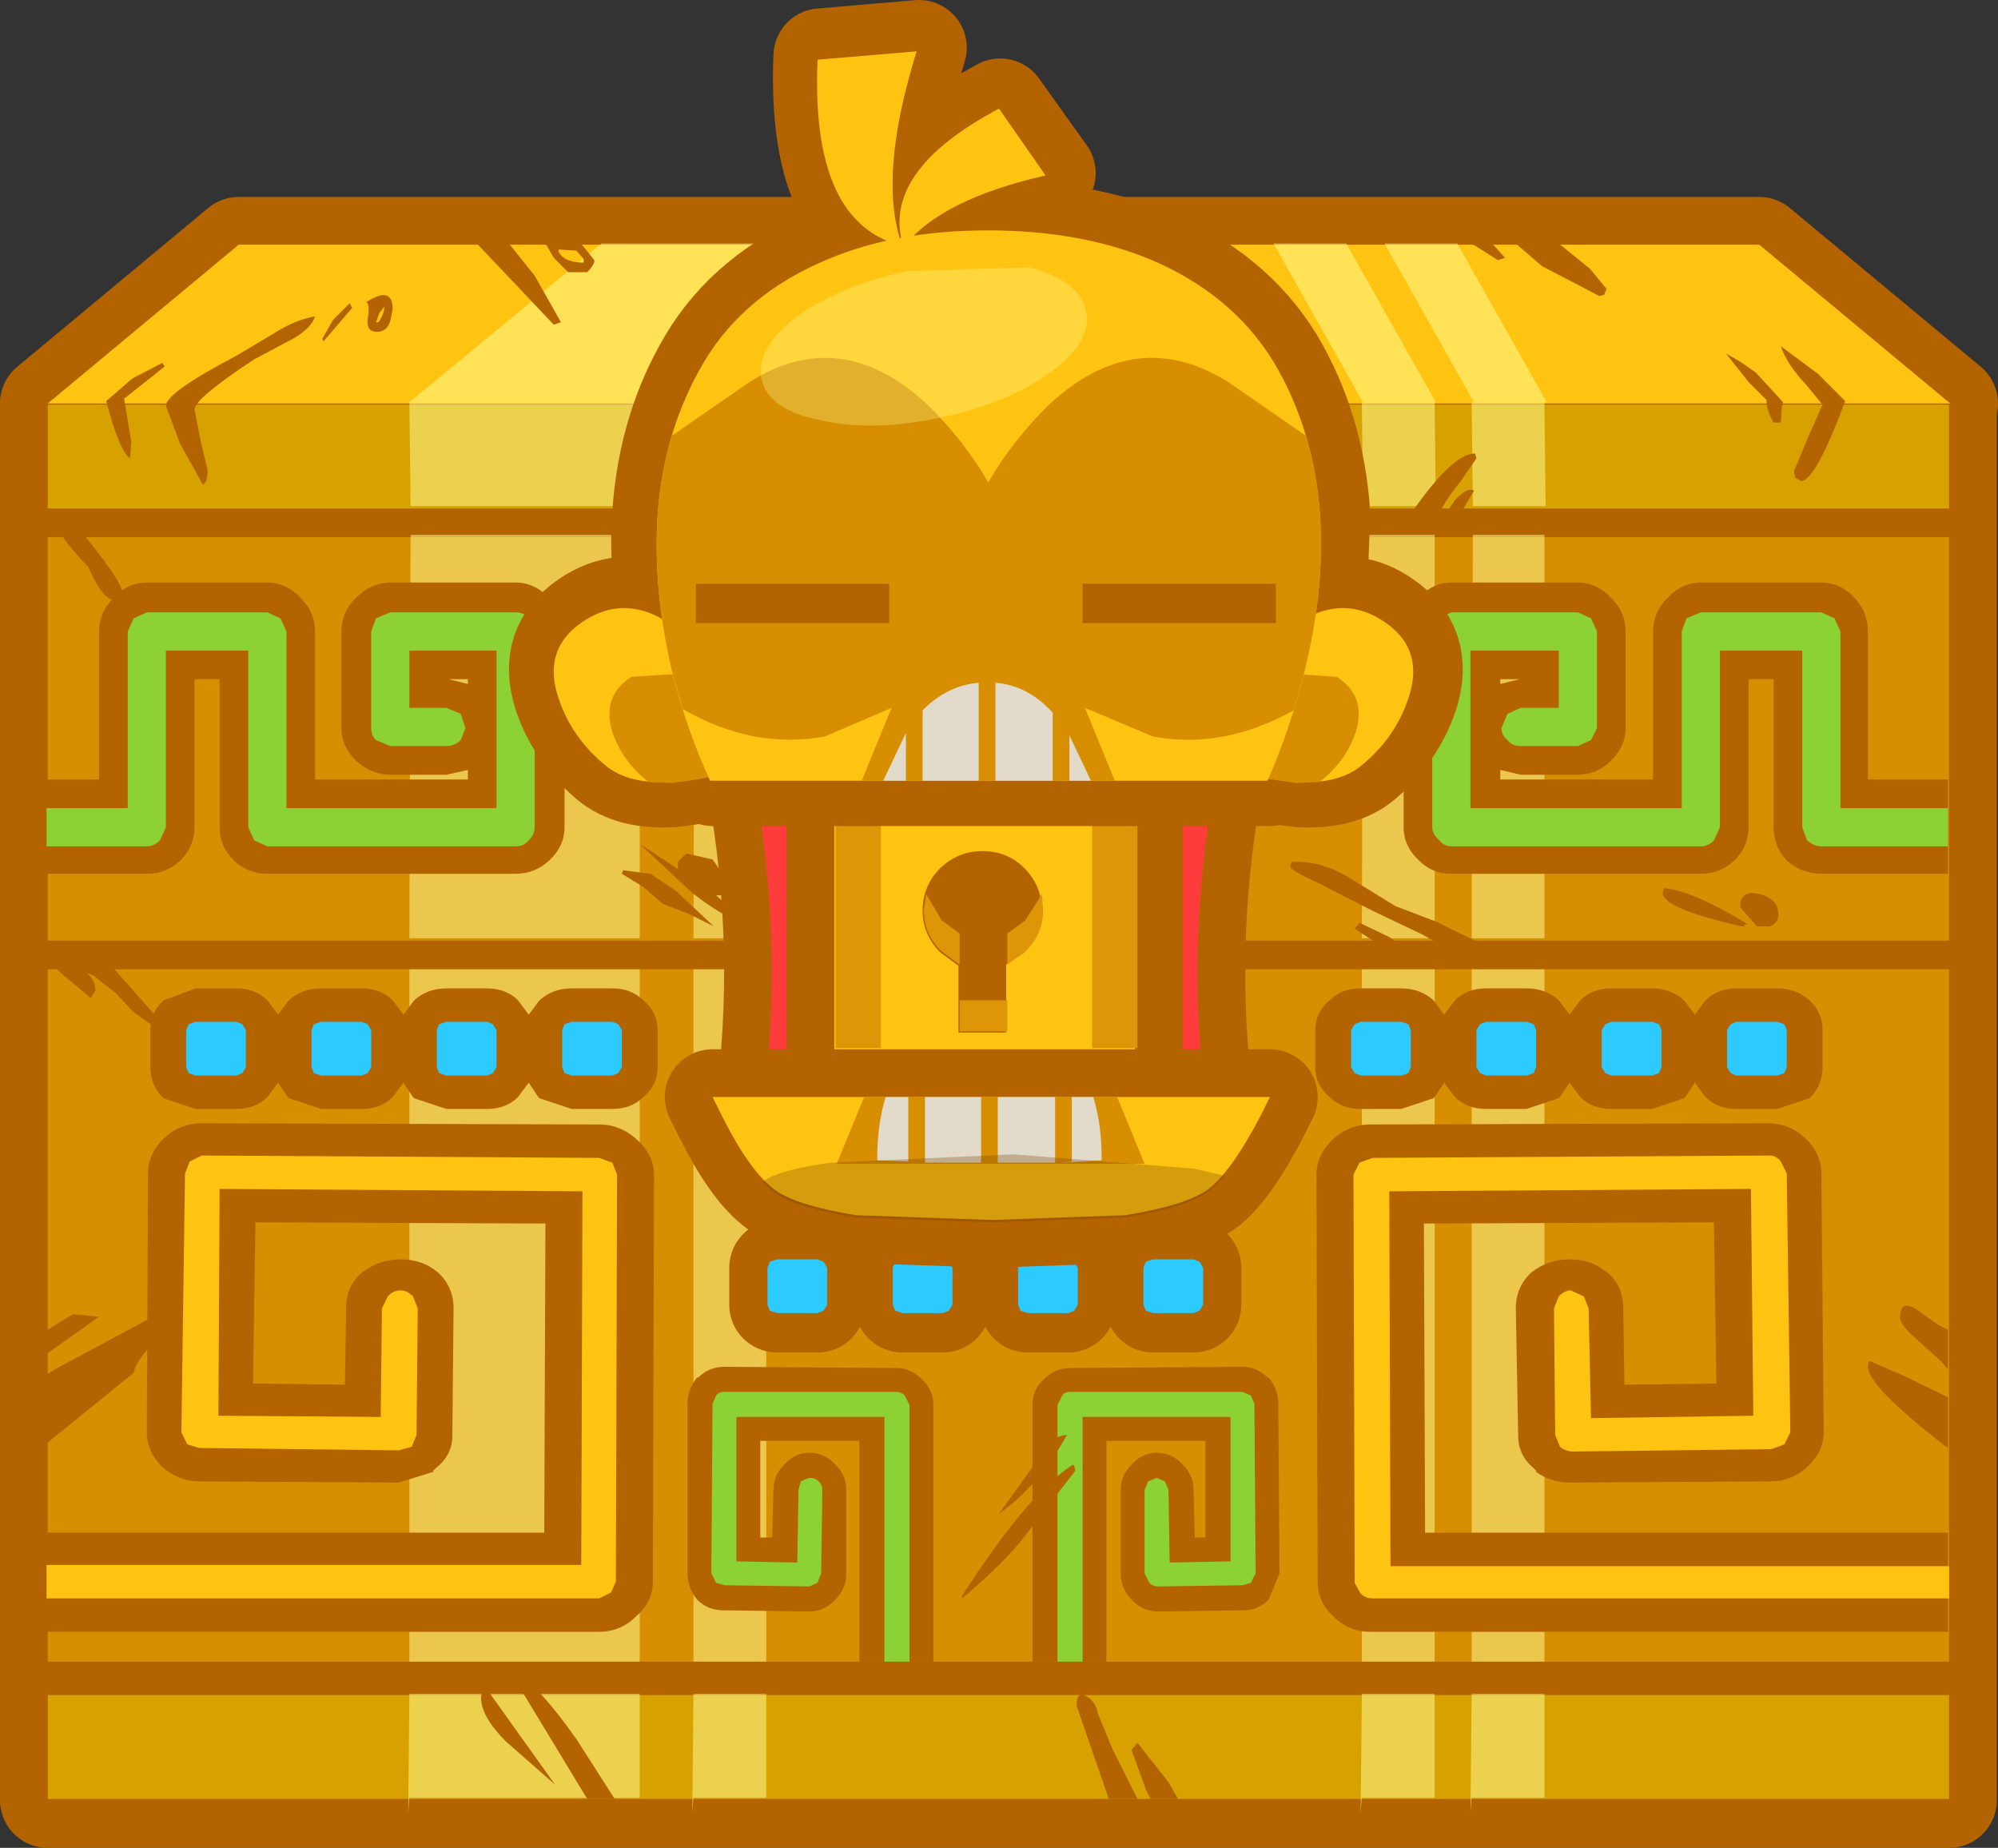 <?xml version="1.0" encoding="UTF-8" standalone="no"?>
<svg xmlns:xlink="http://www.w3.org/1999/xlink" height="77.4px" width="83.7px" xmlns="http://www.w3.org/2000/svg">
  <rect width="100%" height="100%" fill="#333333" stroke="none"/>
  <g transform="matrix(1.0, 0.0, 0.0, 1.0, 41.9, 42.2)">
    <path d="M-31.9 -31.95 L31.8 -31.95 39.8 -25.3 -39.9 -25.3 -31.9 -31.95" fill="#5e7e34" fill-rule="evenodd" stroke="none"/>
    <path d="M-31.9 -31.95 L31.8 -31.95 39.8 -25.3 -39.9 -25.3 -31.9 -31.95 Z" fill="none" stroke="#b46301" stroke-linecap="round" stroke-linejoin="round" stroke-width="4.0"/>
    <path d="M-39.9 33.2 L-39.9 -25.25 39.75 -25.25 39.75 33.2 -39.9 33.2" fill="#b46301" fill-rule="evenodd" stroke="none"/>
    <path d="M-39.9 33.2 L-39.9 -25.25 39.75 -25.25 39.75 33.2 -39.9 33.2 Z" fill="none" stroke="#b46301" stroke-linecap="round" stroke-linejoin="round" stroke-width="4.0"/>
    <path d="M-31.9 -31.95 L31.8 -31.95 39.8 -25.3 -39.9 -25.3 -31.9 -31.95" fill="#ffc412" fill-rule="evenodd" stroke="none"/>
    <path d="M39.75 27.4 L-39.9 27.4 -39.9 -1.6 39.75 -1.6 39.75 27.4" fill="#d78e00" fill-rule="evenodd" stroke="none"/>
    <path d="M-39.9 28.8 L39.75 28.8 39.75 33.15 -39.9 33.15 -39.9 28.8" fill="#d7a200" fill-rule="evenodd" stroke="none"/>
    <path d="M-39.9 -19.7 L39.75 -19.7 39.75 -2.8 -39.9 -2.8 -39.9 -19.7" fill="#d78e00" fill-rule="evenodd" stroke="none"/>
    <path d="M-39.9 -25.25 L39.75 -25.25 39.75 -20.9 -39.9 -20.9 -39.9 -25.25" fill="#d7a200" fill-rule="evenodd" stroke="none"/>
    <path d="M18.2 -19.8 L18.2 -2.9 15.15 -2.9 15.2 -19.8 18.2 -19.8 M18.2 -25.35 L18.25 -21.0 15.2 -21.0 15.15 -25.35 18.2 -25.35 M15.15 -1.6 L18.2 -1.6 18.2 27.4 15.15 27.4 15.15 -1.6 M15.15 33.1 L15.1 33.75 15.15 28.75 18.2 28.75 18.2 33.1 15.15 33.1" fill="#ffff99" fill-opacity="0.502" fill-rule="evenodd" stroke="none"/>
    <path d="M1.35 16.65 Q1.35 16.0 1.85 15.55 2.3 15.1 2.95 15.1 L10.15 15.05 Q10.75 15.05 11.2 15.5 L11.25 15.5 Q11.65 16.0 11.65 16.6 L11.7 23.7 11.25 24.8 Q10.8 25.25 10.2 25.25 L6.6 25.3 Q6.0 25.3 5.55 24.85 5.05 24.35 5.05 23.75 L5.05 20.2 Q5.05 19.6 5.5 19.15 5.95 18.65 6.55 18.65 7.2 18.65 7.65 19.15 8.1 19.6 8.1 20.2 L8.15 22.2 8.6 22.2 8.6 18.15 4.45 18.15 4.45 27.4 1.35 27.4 1.35 16.65" fill="#b46301" fill-rule="evenodd" stroke="none"/>
    <path d="M-15.1 -25.35 L-15.1 -2.9 -24.75 -2.9 -24.7 -19.8 -15.1 -19.8 -15.1 -21.0 -24.7 -21.0 -24.75 -25.35 -15.1 -25.35 M-9.8 -25.35 L-9.8 -2.9 -12.85 -2.9 -12.8 -19.8 -9.8 -19.8 -9.8 -21.0 -12.8 -21.0 -12.85 -25.35 -9.8 -25.35 M-12.85 -1.6 L-9.8 -1.6 -9.8 27.4 -12.85 27.4 -12.85 -1.6 M-24.75 -1.6 L-15.1 -1.6 -15.1 27.4 -24.75 27.4 -24.75 -1.6 M-24.75 33.1 L-24.8 33.75 -24.75 28.75 -15.1 28.75 -15.1 33.1 -24.75 33.1 M-12.85 33.1 L-12.9 33.75 -12.85 28.75 -9.8 28.75 -9.8 33.1 -12.85 33.1" fill="#ffff99" fill-opacity="0.502" fill-rule="evenodd" stroke="none"/>
    <path d="M-2.8 16.65 L-2.8 27.4 -5.9 27.4 -5.9 18.15 -10.05 18.15 -10.05 22.2 -9.55 22.2 -9.5 20.2 Q-9.5 19.6 -9.05 19.15 -8.6 18.65 -8.0 18.65 -7.35 18.65 -6.9 19.15 -6.45 19.6 -6.45 20.2 L-6.45 23.75 Q-6.45 24.35 -6.95 24.85 -7.4 25.3 -8.0 25.3 L-11.6 25.25 Q-12.25 25.25 -12.7 24.8 -13.1 24.3 -13.1 23.7 L-13.1 16.6 Q-13.1 16.0 -12.7 15.5 L-12.65 15.5 Q-12.2 15.05 -11.55 15.05 L-4.35 15.1 Q-3.75 15.1 -3.3 15.55 -2.8 16.0 -2.8 16.65" fill="#b46301" fill-rule="evenodd" stroke="none"/>
    <path d="M2.4 16.65 L2.6 16.25 Q2.7 16.1 2.95 16.1 L10.15 16.1 10.5 16.25 10.65 16.6 10.7 23.7 10.5 24.1 10.15 24.2 6.6 24.25 Q6.4 24.25 6.25 24.1 L6.05 23.7 6.05 20.2 6.2 19.85 6.55 19.7 6.9 19.85 7.05 20.2 7.1 23.25 9.65 23.2 9.65 17.15 3.45 17.15 3.45 27.4 2.4 27.4 2.4 16.65" fill="#8dd234" fill-rule="evenodd" stroke="none"/>
    <path d="M-3.8 16.65 L-3.8 27.4 -4.85 27.4 -4.85 17.15 -11.05 17.15 -11.05 23.2 -8.5 23.25 -8.45 20.2 -8.35 19.85 -8.0 19.7 Q-7.75 19.7 -7.6 19.85 -7.45 20.0 -7.45 20.2 L-7.5 23.7 -7.65 24.1 -8.0 24.25 -11.55 24.2 -11.9 24.1 -12.1 23.7 -12.05 16.6 -11.9 16.25 Q-11.8 16.1 -11.55 16.1 L-4.35 16.1 Q-4.15 16.1 -4.0 16.25 L-3.8 16.65" fill="#8dd234" fill-rule="evenodd" stroke="none"/>
    <path d="M-16.8 26.15 L-39.95 26.15 -39.95 22.0 -19.1 22.0 -19.05 9.05 -31.2 9.0 -31.3 15.75 -27.45 15.8 -27.4 12.6 Q-27.4 11.55 -26.6 11.0 L-26.65 11.05 Q-26.0 10.55 -25.1 10.55 -24.2 10.55 -23.55 11.1 -22.9 11.7 -22.9 12.6 L-22.95 17.95 Q-22.95 18.75 -23.65 19.3 L-23.75 19.4 -23.75 19.45 -25.2 19.9 -33.55 19.85 Q-34.4 19.85 -35.1 19.25 -35.75 18.6 -35.75 17.8 L-35.7 6.95 Q-35.7 6.1 -35.0 5.45 -34.35 4.85 -33.45 4.85 L-16.8 4.9 Q-15.9 4.9 -15.2 5.55 -14.5 6.2 -14.5 7.0 L-14.55 24.05 Q-14.55 24.9 -15.25 25.5 -15.9 26.15 -16.8 26.15" fill="#b46301" fill-rule="evenodd" stroke="none"/>
    <path d="M22.8 -19.8 L22.8 -2.9 19.75 -2.9 19.8 -19.8 22.8 -19.8 M22.8 -25.35 L22.85 -21.0 19.8 -21.0 19.75 -25.35 22.8 -25.35 M19.75 -1.6 L22.8 -1.6 22.8 27.4 19.75 27.4 19.75 -1.6 M19.75 33.1 L19.7 33.75 19.75 28.75 22.8 28.75 22.8 33.1 19.75 33.1" fill="#ffff99" fill-opacity="0.502" fill-rule="evenodd" stroke="none"/>
    <path d="M19.15 -32.0 L22.9 -25.35 19.85 -25.35 16.1 -32.0 19.15 -32.0" fill="#ffff99" fill-opacity="0.502" fill-rule="evenodd" stroke="none"/>
    <path d="M20.95 -13.75 L20.95 -13.55 21.75 -13.75 20.95 -13.75 M34.4 -5.6 Q33.6 -5.6 32.95 -6.15 32.4 -6.75 32.4 -7.55 L32.4 -13.75 31.35 -13.75 31.35 -7.55 Q31.35 -6.75 30.75 -6.15 30.15 -5.6 29.35 -5.6 L18.9 -5.6 Q18.1 -5.6 17.55 -6.15 16.9 -6.75 16.9 -7.55 L16.9 -15.75 Q16.9 -16.55 17.55 -17.15 18.1 -17.8 18.9 -17.8 L24.2 -17.8 Q25.0 -17.8 25.6 -17.15 26.2 -16.55 26.2 -15.75 L26.2 -11.7 Q26.2 -10.95 25.6 -10.35 25.0 -9.75 24.2 -9.75 L21.8 -9.75 20.95 -9.95 20.95 -9.55 27.35 -9.55 27.35 -15.75 Q27.35 -16.55 27.95 -17.15 28.55 -17.8 29.35 -17.8 L34.4 -17.8 Q35.2 -17.8 35.8 -17.15 36.35 -16.55 36.35 -15.75 L36.35 -9.55 39.7 -9.55 39.7 -5.6 34.4 -5.6" fill="#b46301" fill-rule="evenodd" stroke="none"/>
    <path d="M-35.75 -5.6 L-39.95 -5.6 -39.95 -9.55 -37.75 -9.55 -37.75 -15.75 Q-37.75 -16.55 -37.15 -17.15 -36.55 -17.8 -35.75 -17.8 L-30.7 -17.8 Q-29.9 -17.8 -29.3 -17.15 -28.7 -16.55 -28.7 -15.75 L-28.7 -9.55 -22.3 -9.55 -22.3 -9.95 -23.2 -9.75 -25.55 -9.75 Q-26.35 -9.75 -27.0 -10.35 -27.6 -10.95 -27.6 -11.7 L-27.6 -15.75 Q-27.6 -16.55 -27.0 -17.15 -26.35 -17.8 -25.55 -17.8 L-20.3 -17.8 Q-19.5 -17.8 -18.9 -17.15 -18.25 -16.55 -18.25 -15.75 L-18.25 -7.55 Q-18.25 -6.75 -18.9 -6.15 -19.5 -5.6 -20.3 -5.6 L-30.7 -5.6 Q-31.5 -5.6 -32.1 -6.15 -32.7 -6.75 -32.7 -7.55 L-32.7 -13.75 -33.75 -13.75 -33.75 -7.55 Q-33.75 -6.75 -34.35 -6.15 -34.95 -5.6 -35.75 -5.6 M-22.3 -13.75 L-23.1 -13.75 -22.3 -13.55 -22.3 -13.75" fill="#b46301" fill-rule="evenodd" stroke="none"/>
    <path d="M27.3 -0.8 Q28.1 -0.8 28.65 -0.3 L29.1 0.3 29.55 -0.3 Q30.05 -0.8 30.85 -0.8 L32.55 -0.8 Q33.35 -0.8 33.9 -0.3 34.45 0.2 34.45 0.95 L34.45 2.5 Q34.45 3.25 33.95 3.75 L33.9 3.8 32.55 4.25 30.85 4.25 Q30.05 4.25 29.55 3.75 L29.1 3.15 28.7 3.75 28.65 3.8 27.3 4.25 25.6 4.25 Q24.8 4.25 24.3 3.75 L23.85 3.15 23.45 3.75 23.4 3.8 22.05 4.25 20.35 4.25 Q19.55 4.25 19.05 3.75 L18.6 3.15 18.2 3.75 18.15 3.8 16.8 4.25 15.1 4.25 Q14.3 4.25 13.8 3.75 13.2 3.25 13.2 2.5 L13.2 0.95 Q13.2 0.2 13.8 -0.3 14.3 -0.8 15.1 -0.8 L16.8 -0.8 Q17.6 -0.8 18.15 -0.3 L18.6 0.3 19.05 -0.3 Q19.55 -0.8 20.35 -0.8 L22.05 -0.8 Q22.85 -0.8 23.4 -0.3 L23.85 0.3 24.3 -0.3 Q24.8 -0.8 25.6 -0.8 L27.3 -0.8" fill="#b46301" fill-rule="evenodd" stroke="none"/>
    <path d="M-4.8 -32.0 L-1.75 -32.0 -9.8 -25.35 -12.85 -25.35 -4.8 -32.0 M-16.7 -32.0 L-7.05 -32.0 -15.1 -25.35 -24.75 -25.35 -16.7 -32.0" fill="#ffff99" fill-opacity="0.502" fill-rule="evenodd" stroke="none"/>
    <path d="M-22.0 -32.7 L-22.35 -32.45 -18.7 -28.6 -18.4 -28.7 -19.5 -30.65 -20.7 -32.15 -21.5 -32.2 -21.7 -32.35 -22.0 -32.7 M-18.8 -32.2 L-19.0 -32.15 -19.05 -32.0 -18.7 -31.4 -18.1 -30.8 -17.3 -30.8 Q-17.0 -31.1 -17.0 -31.3 L-17.6 -32.05 -18.8 -32.2 M-17.45 -31.35 L-17.45 -31.2 Q-18.25 -31.2 -18.5 -31.65 L-18.5 -31.75 -17.75 -31.7 -17.45 -31.35 M-28.4 -28.0 L-28.35 -27.9 -27.15 -29.3 -27.25 -29.5 -27.95 -28.8 -28.4 -28.0 M-26.55 -29.55 Q-26.4 -29.45 -26.5 -28.8 -26.55 -28.3 -26.1 -28.3 -25.7 -28.3 -25.55 -28.75 L-25.45 -29.25 Q-25.45 -30.25 -26.55 -29.55 M-25.8 -29.35 Q-25.8 -29.05 -26.05 -28.7 L-26.15 -28.7 -26.0 -29.1 -25.8 -29.35 M-34.95 -25.2 L-34.35 -23.6 -33.4 -21.9 Q-33.2 -22.0 -33.2 -22.5 L-33.5 -23.75 -33.75 -25.05 Q-33.75 -25.5 -31.25 -27.15 L-29.65 -28.0 Q-28.85 -28.45 -28.7 -28.95 -29.55 -28.8 -30.4 -28.25 L-32.0 -27.3 Q-34.95 -25.75 -34.95 -25.2 M-35.1 -27.0 L-36.35 -26.35 -37.45 -25.4 Q-36.9 -23.3 -36.45 -23.0 L-36.4 -23.7 -36.7 -25.5 -35.0 -26.85 -35.1 -27.0 M-38.8 -20.3 L-39.35 -20.3 -39.4 -20.05 Q-39.4 -19.7 -38.2 -18.45 -37.6 -17.05 -37.05 -17.05 L-36.85 -17.1 -36.75 -17.3 Q-36.75 -17.85 -38.8 -20.3 M-38.8 -2.25 L-38.95 -2.1 -38.9 -2.0 -40.0 -2.45 -40.0 -2.1 -39.3 -1.4 -38.1 -0.4 -37.9 -0.7 Q-37.9 -1.1 -38.25 -1.45 L-38.0 -1.35 -37.05 -0.6 -36.3 0.2 -35.45 0.8 -35.25 0.75 -35.2 0.55 -37.55 -2.1 -37.7 -2.0 -37.8 -1.9 -38.15 -2.05 -38.8 -2.25 M-13.15 -6.45 L-13.5 -6.1 -13.5 -5.8 -15.1 -6.85 -12.9 -4.8 Q-11.55 -3.75 -11.0 -3.7 L-10.95 -3.85 -11.9 -4.7 -11.5 -4.7 -11.4 -4.95 -11.7 -5.7 -12.05 -6.2 -13.15 -6.45 M-15.8 -5.75 L-15.85 -5.6 -14.95 -5.05 -14.15 -4.35 -13.0 -3.9 -12.0 -3.4 -13.6 -4.9 -14.2 -5.3 -14.65 -5.6 -15.8 -5.75 M-37.75 12.95 L-38.85 12.85 -39.9 13.5 -40.0 13.55 -40.0 14.55 -37.75 12.95 M-38.45 17.05 L-36.3 15.3 Q-36.2 14.75 -35.2 13.75 L-33.95 12.5 -35.4 12.9 -38.0 14.3 -39.5 15.1 -40.0 15.4 -40.0 18.3 -38.45 17.05 M32.7 -27.7 Q32.95 -26.95 33.75 -26.1 L34.45 -25.25 33.85 -23.9 33.25 -22.45 33.3 -22.2 33.55 -22.05 Q34.15 -22.05 35.4 -25.4 L34.25 -26.55 32.7 -27.7 M30.4 -27.4 L31.35 -26.2 32.1 -25.45 Q32.1 -25.0 32.4 -24.5 L32.7 -24.5 32.75 -25.2 32.8 -25.35 31.65 -26.6 31.0 -27.05 30.4 -27.4 M19.25 -32.3 L20.15 -31.75 20.85 -31.3 21.15 -31.4 20.25 -32.4 Q19.45 -33.05 19.25 -32.3 M20.9 -32.6 L22.7 -31.05 25.1 -29.8 25.3 -29.85 25.4 -30.1 24.7 -30.95 23.4 -32.0 21.85 -33.05 Q20.9 -33.4 20.9 -32.6 M17.25 -20.75 Q17.25 -20.3 17.55 -20.3 18.05 -20.3 18.05 -20.55 L18.1 -20.4 18.3 -20.45 Q18.55 -21.15 19.3 -22.05 L19.95 -23.0 19.9 -23.2 Q19.0 -23.25 17.25 -20.75 M37.7 13.0 Q37.7 13.3 38.45 13.95 L39.4 14.8 39.7 15.15 39.7 13.5 39.3 13.3 38.4 12.65 Q37.7 12.2 37.7 13.0 M36.4 14.8 L36.35 15.05 Q36.35 15.85 39.5 18.3 L39.7 18.45 39.7 16.35 39.65 16.3 37.8 15.4 36.4 14.8 M12.2 -6.1 L12.15 -5.9 Q12.15 -5.75 13.35 -5.2 L15.6 -4.05 17.7 -3.05 Q19.0 -2.3 19.3 -2.3 L19.55 -2.6 20.3 -2.4 20.4 -2.55 18.25 -3.6 16.55 -4.25 14.6 -5.45 Q13.45 -6.15 12.2 -6.1 M15.05 -3.55 L14.85 -3.3 15.85 -2.65 17.1 -2.2 17.4 -2.2 16.3 -2.95 15.05 -3.55 M18.55 -20.5 L18.7 -20.4 19.35 -20.8 19.85 -21.65 Q19.55 -21.8 19.05 -21.25 L18.55 -20.5 M27.8 -5.0 L27.75 -4.8 Q27.75 -4.15 31.05 -3.4 L31.2 -3.4 31.15 -3.45 31.3 -3.5 Q29.0 -4.9 27.8 -5.0 M31.0 -4.2 L31.7 -3.4 32.25 -3.4 Q32.6 -3.55 32.6 -3.9 32.6 -4.55 31.8 -4.75 31.0 -4.95 31.0 -4.2 M-1.6 24.65 L-1.6 24.75 Q0.25 23.2 1.1 22.05 L3.15 19.4 3.1 19.2 3.05 19.15 Q1.2 20.3 -1.6 24.65 M-0.05 21.2 Q1.6 20.05 2.8 17.9 2.25 17.95 1.9 18.4 L1.25 19.4 -0.05 21.2 M3.2 29.25 L4.55 33.15 5.75 33.15 4.7 31.05 4.1 29.6 Q4.0 29.05 3.6 28.85 3.2 28.6 3.2 29.25 M5.75 30.8 L5.5 31.1 6.1 32.75 6.3 33.15 7.45 33.15 7.05 32.45 5.75 30.8 M-20.15 28.0 L-20.25 28.05 -20.3 28.2 -17.3 33.15 -16.15 33.15 -17.75 30.65 Q-19.3 28.45 -20.15 28.0 M-21.65 28.35 L-21.75 28.9 Q-21.75 29.7 -20.7 30.75 L-18.65 32.55 -21.65 28.35" fill="#b46301" fill-rule="evenodd" stroke="none"/>
    <path d="M-9.7 1.95 Q-9.15 -5.05 -10.85 -12.05 L-1.1 -12.05 -0.2 -12.05 9.55 -12.05 Q7.85 -5.05 8.4 1.95 L-0.2 1.95 -1.1 1.95 -9.7 1.95" fill="#c2421e" fill-rule="evenodd" stroke="none"/>
    <path d="M-9.7 1.95 Q-9.15 -5.05 -10.85 -12.05 L-1.1 -12.05 -0.2 -12.05 9.55 -12.05 Q7.85 -5.05 8.4 1.95 L-0.2 1.95 -1.1 1.95 -9.7 1.95 Z" fill="none" stroke="#b46301" stroke-linecap="round" stroke-linejoin="round" stroke-width="4.0"/>
    <path d="M-28.45 -0.8 Q-29.25 -0.8 -29.8 -0.3 L-30.25 0.3 -30.7 -0.3 Q-31.2 -0.8 -32.0 -0.8 L-33.7 -0.8 -35.05 -0.3 Q-35.6 0.2 -35.6 0.95 L-35.6 2.5 Q-35.6 3.25 -35.1 3.75 L-35.05 3.8 -33.7 4.25 -32.0 4.25 Q-31.2 4.25 -30.7 3.75 L-30.25 3.15 -29.85 3.75 -29.8 3.8 -28.45 4.25 -26.75 4.25 Q-25.95 4.25 -25.45 3.75 L-25.0 3.15 -24.6 3.75 -24.55 3.8 -23.2 4.25 -21.5 4.25 Q-20.7 4.25 -20.2 3.75 L-19.75 3.15 -19.35 3.75 -19.3 3.8 -17.95 4.25 -16.25 4.25 Q-15.45 4.25 -14.95 3.75 -14.35 3.25 -14.35 2.5 L-14.35 0.95 Q-14.35 0.2 -14.95 -0.3 -15.45 -0.8 -16.25 -0.8 L-17.95 -0.8 Q-18.75 -0.8 -19.3 -0.3 L-19.75 0.3 -20.2 -0.3 Q-20.7 -0.8 -21.5 -0.8 L-23.2 -0.8 Q-24.0 -0.8 -24.55 -0.3 L-25.0 0.3 -25.45 -0.3 Q-25.95 -0.8 -26.75 -0.8 L-28.45 -0.8" fill="#b46301" fill-rule="evenodd" stroke="none"/>
    <path d="M-7.65 10.9 L-9.35 10.9 -9.35 12.45 -7.65 12.45 -7.65 10.9 M-2.4 10.9 L-4.1 10.9 -4.1 12.45 -2.4 12.45 -2.4 10.9 M2.85 10.9 L1.15 10.9 1.15 12.45 2.85 12.45 2.85 10.9 M8.1 10.9 L6.4 10.9 6.4 12.45 8.1 12.45 8.1 10.9" fill="#b46301" fill-rule="evenodd" stroke="none"/>
    <path d="M-7.65 10.9 L-9.35 10.9 -9.35 12.45 -7.65 12.45 -7.65 10.9 M-2.4 10.9 L-4.1 10.9 -4.1 12.45 -2.4 12.45 -2.4 10.9 M2.85 10.9 L1.15 10.9 1.15 12.45 2.85 12.45 2.85 10.9 M8.1 10.9 L6.4 10.9 6.4 12.45 8.1 12.45 8.1 10.9" fill="none" stroke="#b46301" stroke-linecap="round" stroke-linejoin="round" stroke-width="4.0"/>
    <path d="M15.5 26.15 Q14.6 26.15 13.95 25.5 13.3 24.9 13.3 24.05 L13.25 7.0 Q13.25 6.2 13.9 5.55 14.6 4.9 15.5 4.9 L32.15 4.85 Q33.05 4.85 33.7 5.45 34.4 6.1 34.4 6.95 L34.5 17.8 Q34.5 18.6 33.8 19.25 33.15 19.85 32.3 19.85 L23.9 19.9 Q23.05 19.9 22.45 19.45 L22.45 19.4 22.35 19.3 Q21.7 18.75 21.7 17.95 L21.6 12.6 Q21.6 11.7 22.25 11.1 22.95 10.55 23.85 10.55 24.75 10.55 25.35 11.05 L25.3 11.0 Q26.1 11.55 26.1 12.6 L26.15 15.8 30.0 15.75 29.9 9.0 17.75 9.05 17.8 22.0 39.7 22.0 39.7 26.15 15.5 26.15" fill="#b46301" fill-rule="evenodd" stroke="none"/>
    <path d="M15.6 24.75 Q15.3 24.75 15.1 24.55 L14.85 24.1 14.8 7.0 15.05 6.5 15.6 6.3 32.25 6.2 Q32.5 6.2 32.7 6.45 L32.95 6.95 33.1 17.8 32.85 18.3 32.3 18.5 24.0 18.6 Q23.7 18.6 23.45 18.4 L23.25 17.9 23.2 12.6 23.4 12.1 Q23.65 11.85 23.9 11.85 L24.45 12.1 24.65 12.6 24.75 17.2 31.55 17.1 31.45 7.6 16.3 7.7 16.35 23.4 39.75 23.4 39.75 24.75 15.6 24.75" fill="#ffc412" fill-rule="evenodd" stroke="none"/>
    <path d="M16.8 0.6 L17.1 0.7 17.2 0.95 17.2 2.5 17.1 2.75 16.8 2.85 15.1 2.85 14.85 2.75 14.7 2.5 14.7 0.95 14.85 0.7 15.1 0.6 16.8 0.6 M32.55 0.6 L32.85 0.7 32.95 0.95 32.95 2.5 32.85 2.75 32.55 2.85 30.85 2.85 30.6 2.75 30.45 2.5 30.45 0.95 30.6 0.7 30.85 0.6 32.55 0.6 M27.3 0.6 L27.6 0.7 27.7 0.95 27.7 2.5 27.6 2.75 27.3 2.85 25.6 2.85 25.35 2.75 25.2 2.5 25.2 0.95 25.35 0.7 25.6 0.6 27.3 0.6 M22.05 0.6 L22.35 0.7 22.45 0.95 22.45 2.5 22.35 2.75 22.05 2.85 20.35 2.85 20.1 2.75 19.95 2.5 19.95 0.95 20.1 0.7 20.35 0.6 22.05 0.6" fill="#2ccaff" fill-rule="evenodd" stroke="none"/>
    <path d="M-16.8 24.75 L-39.95 24.75 -39.95 23.35 -17.55 23.35 -17.5 7.7 -32.7 7.6 -32.75 17.1 -25.95 17.15 -25.9 12.6 -25.65 12.1 Q-25.45 11.85 -25.1 11.85 -24.85 11.85 -24.6 12.1 L-24.4 12.6 -24.45 17.9 -24.65 18.4 -25.2 18.55 -33.55 18.45 -34.05 18.3 -34.3 17.8 -34.15 6.95 -33.95 6.45 -33.45 6.2 -16.8 6.3 -16.25 6.5 -16.05 7.0 -16.1 24.05 -16.3 24.5 -16.8 24.75" fill="#ffc412" fill-rule="evenodd" stroke="none"/>
    <path d="M-17.95 0.6 L-18.25 0.7 -18.35 0.95 -18.35 2.5 -18.25 2.75 -17.95 2.85 -16.25 2.85 -16.0 2.75 -15.85 2.5 -15.85 0.95 -16.0 0.7 -16.25 0.6 -17.95 0.6 M-33.7 0.6 L-34.0 0.7 -34.1 0.95 -34.1 2.5 -34.0 2.75 -33.7 2.85 -32.0 2.85 -31.75 2.75 -31.6 2.5 -31.6 0.95 -31.75 0.7 -32.0 0.6 -33.7 0.6 M-28.45 0.6 L-28.75 0.7 -28.85 0.95 -28.85 2.5 -28.75 2.75 -28.45 2.85 -26.75 2.85 -26.5 2.75 -26.35 2.5 -26.35 0.95 -26.5 0.7 -26.75 0.6 -28.45 0.6 M-23.2 0.6 L-23.5 0.7 -23.6 0.95 -23.6 2.5 -23.5 2.75 -23.2 2.85 -21.5 2.85 -21.25 2.75 -21.1 2.5 -21.1 0.95 -21.25 0.7 -21.5 0.6 -23.2 0.6" fill="#2ccaff" fill-rule="evenodd" stroke="none"/>
    <path d="M6.4 10.55 L6.1 10.65 6.0 10.9 6.0 12.45 6.1 12.7 6.4 12.8 8.1 12.8 8.35 12.7 8.5 12.45 8.5 10.9 8.35 10.65 8.1 10.55 6.4 10.55 M-9.35 10.55 L-9.65 10.65 -9.75 10.9 -9.75 12.45 -9.65 12.7 -9.35 12.8 -7.65 12.8 -7.4 12.7 -7.25 12.45 -7.25 10.9 -7.4 10.65 -7.65 10.55 -9.35 10.55 M-4.1 10.55 L-4.4 10.65 -4.5 10.9 -4.5 12.45 -4.4 12.7 -4.1 12.8 -2.4 12.8 -2.15 12.7 -2.0 12.45 -2.0 10.9 -2.15 10.65 -2.4 10.55 -4.1 10.55 M1.15 10.55 L0.85 10.65 0.75 10.9 0.75 12.45 0.85 12.7 1.15 12.8 2.85 12.8 3.1 12.7 3.25 12.45 3.25 10.9 3.1 10.65 2.85 10.55 1.15 10.55" fill="#2ccaff" fill-rule="evenodd" stroke="none"/>
    <path d="M34.4 -6.75 Q34.1 -6.75 33.8 -7.0 L33.6 -7.55 33.6 -14.95 30.15 -14.95 30.15 -7.55 29.9 -7.0 Q29.65 -6.75 29.35 -6.75 L18.9 -6.75 Q18.6 -6.75 18.4 -7.0 18.1 -7.25 18.1 -7.55 L18.1 -15.75 Q18.1 -16.1 18.4 -16.3 L18.9 -16.55 24.2 -16.55 24.75 -16.3 25.0 -15.75 25.0 -11.7 24.75 -11.2 24.2 -10.95 21.8 -10.95 Q21.45 -10.95 21.25 -11.2 21.0 -11.4 21.0 -11.7 L21.25 -12.3 21.8 -12.55 23.4 -12.55 23.4 -14.95 19.7 -14.95 19.7 -8.35 28.55 -8.35 28.55 -15.75 28.75 -16.3 29.35 -16.55 34.4 -16.55 34.95 -16.3 35.2 -15.75 35.2 -8.35 39.7 -8.35 39.7 -6.75 34.4 -6.75" fill="#8dd234" fill-rule="evenodd" stroke="none"/>
    <path d="M-35.75 -6.75 L-39.95 -6.75 -39.95 -8.35 -36.55 -8.35 -36.55 -15.75 -36.3 -16.3 -35.75 -16.55 -30.7 -16.55 -30.15 -16.3 -29.9 -15.75 -29.9 -8.35 -21.1 -8.35 -21.1 -14.95 -24.75 -14.95 -24.75 -12.55 -23.2 -12.55 -22.6 -12.3 -22.4 -11.7 -22.6 -11.2 Q-22.85 -10.95 -23.2 -10.95 L-25.55 -10.95 -26.15 -11.2 Q-26.35 -11.4 -26.35 -11.7 L-26.35 -15.75 -26.15 -16.3 -25.55 -16.55 -20.3 -16.55 Q-19.95 -16.55 -19.75 -16.3 -19.5 -16.1 -19.5 -15.75 L-19.5 -7.55 Q-19.5 -7.25 -19.75 -7.0 -19.95 -6.75 -20.3 -6.75 L-30.7 -6.75 -31.25 -7.0 -31.5 -7.55 -31.5 -14.95 -34.95 -14.95 -34.95 -7.55 -35.2 -7.0 Q-35.45 -6.75 -35.75 -6.75" fill="#8dd234" fill-rule="evenodd" stroke="none"/>
    <path d="M-9.7 1.95 Q-9.15 -5.05 -10.85 -12.05 L-1.1 -12.05 -0.2 -12.05 9.55 -12.05 Q7.85 -5.05 8.4 1.95 L-0.2 1.95 -1.1 1.95 -9.7 1.95" fill="#ff3c3c" fill-rule="evenodd" stroke="none"/>
    <path d="M-6.95 -8.05 L5.65 -8.05 5.65 1.8 -6.95 1.8 -6.95 -8.05" fill="#3bb7e0" fill-rule="evenodd" stroke="none"/>
    <path d="M-6.95 -8.05 L5.65 -8.05 5.65 1.8 -6.95 1.8 -6.95 -8.05 Z" fill="none" stroke="#b46301" stroke-linecap="round" stroke-linejoin="round" stroke-width="4.0"/>
    <path d="M-6.95 -8.05 L5.65 -8.05 5.65 1.8 -6.95 1.8 -6.95 -8.05" fill="#ffc412" fill-rule="evenodd" stroke="none"/>
    <path d="M1.75 -4.05 Q1.75 -3.05 1.0 -2.3 L0.25 -1.8 0.25 1.05 -1.75 1.05 -1.75 -1.75 -2.5 -2.3 Q-3.25 -3.05 -3.25 -4.05 -3.25 -5.1 -2.5 -5.85 -1.75 -6.55 -0.75 -6.55 0.3 -6.55 1.0 -5.85 1.75 -5.1 1.75 -4.05" fill="#b46301" fill-rule="evenodd" stroke="none"/>
    <path d="M5.75 -8.1 L5.75 1.7 3.85 1.7 3.85 -8.1 5.75 -8.1 M-6.9 -8.1 L-5.0 -8.1 -5.0 1.7 -6.9 1.7 -6.9 -8.1" fill="#de9508" fill-rule="evenodd" stroke="none"/>
    <path d="M-1.7 -1.8 L-2.45 -2.35 Q-3.2 -3.05 -3.2 -4.1 L-3.1 -4.75 -2.45 -3.65 -1.7 -3.1 -1.7 -1.8 M0.3 1.0 L-1.7 1.0 -1.7 -0.3 0.3 -0.3 0.3 1.0 M1.8 -4.1 Q1.8 -3.05 1.05 -2.35 L0.3 -1.8 0.3 -3.1 1.05 -3.65 1.75 -4.75 1.8 -4.1" fill="#de9508" fill-rule="evenodd" stroke="none"/>
    <path d="M14.5 -32.0 L18.25 -25.35 15.2 -25.35 11.45 -32.0 14.5 -32.0" fill="#ffff99" fill-opacity="0.502" fill-rule="evenodd" stroke="none"/>
    <path d="M10.9 4.55 Q9.75 6.75 8.8 7.55 7.95 8.25 5.25 8.7 L-0.35 8.9 -6.05 8.7 Q-8.75 8.25 -9.55 7.55 -10.55 6.75 -11.65 4.55 L-12.05 3.75 11.3 3.75 10.9 4.55" fill="#b46301" fill-rule="evenodd" stroke="none"/>
    <path d="M10.9 4.55 Q9.75 6.75 8.8 7.55 7.95 8.25 5.25 8.7 L-0.35 8.9 -6.05 8.7 Q-8.75 8.25 -9.55 7.55 -10.55 6.75 -11.65 4.55 L-12.05 3.75 11.3 3.75 10.9 4.55 Z" fill="none" stroke="#b46301" stroke-linecap="round" stroke-linejoin="round" stroke-width="4.0"/>
    <path d="M-14.15 -16.5 L-14.05 -16.45 Q-14.4 -18.65 -14.25 -20.7 -14.0 -24.3 -12.3 -27.15 -10.6 -30.0 -7.1 -31.45 L-4.7 -32.2 Q-7.75 -33.6 -7.5 -39.85 L-3.4 -40.2 Q-4.9 -35.35 -4.15 -32.45 -4.55 -35.3 0.0 -37.75 L2.0 -34.95 Q-1.95 -34.05 -3.65 -32.4 L-0.4 -32.65 Q3.4 -32.65 6.35 -31.45 9.8 -30.0 11.55 -27.15 13.25 -24.3 13.5 -20.7 L13.35 -16.65 Q14.8 -17.25 16.15 -16.3 17.85 -15.15 17.2 -13.1 16.65 -11.45 15.25 -10.25 14.3 -9.45 12.55 -9.55 L11.4 -9.7 11.35 -9.7 11.3 -9.6 -12.05 -9.6 -12.15 -9.8 -12.6 -9.7 -13.75 -9.55 Q-15.5 -9.45 -16.45 -10.25 -17.85 -11.45 -18.4 -13.1 -19.05 -15.15 -17.35 -16.3 -15.8 -17.35 -14.15 -16.5" fill="#b46301" fill-rule="evenodd" stroke="none"/>
    <path d="M-14.15 -16.5 Q-15.8 -17.35 -17.35 -16.3 -19.05 -15.15 -18.4 -13.1 -17.85 -11.45 -16.45 -10.25 -15.5 -9.45 -13.75 -9.55 L-12.6 -9.7 -12.15 -9.8 -12.05 -9.6 11.3 -9.6 11.35 -9.7 11.4 -9.7 12.55 -9.55 Q14.3 -9.45 15.25 -10.25 16.65 -11.45 17.2 -13.1 17.85 -15.15 16.15 -16.3 14.8 -17.25 13.35 -16.65 L13.5 -20.7 Q13.25 -24.3 11.55 -27.15 9.8 -30.0 6.35 -31.45 3.4 -32.65 -0.4 -32.65 L-3.65 -32.4 Q-1.95 -34.05 2.0 -34.95 L0.0 -37.75 Q-4.55 -35.3 -4.15 -32.45 -4.9 -35.35 -3.4 -40.2 L-7.5 -39.85 Q-7.75 -33.6 -4.7 -32.2 L-7.1 -31.45 Q-10.6 -30.0 -12.3 -27.15 -14.0 -24.3 -14.25 -20.7 -14.4 -18.65 -14.05 -16.45 L-14.15 -16.5 Z" fill="none" stroke="#b46301" stroke-linecap="round" stroke-linejoin="round" stroke-width="4.0"/>
    <path d="M10.9 4.55 Q9.75 6.75 8.8 7.55 7.95 8.25 5.25 8.7 L-0.35 8.9 -6.05 8.7 Q-8.75 8.25 -9.55 7.55 -10.55 6.75 -11.65 4.55 L-12.05 3.75 11.3 3.75 10.9 4.55" fill="#ffc412" fill-rule="evenodd" stroke="none"/>
    <path d="M6.05 6.55 L-6.85 6.55 -5.7 3.75 4.9 3.75 6.05 6.55" fill="#d78e00" fill-rule="evenodd" stroke="none"/>
    <path d="M4.25 6.4 L2.55 6.5 3.0 6.45 3.0 3.75 3.9 3.75 Q4.25 4.9 4.25 6.3 L4.25 6.4 M2.3 6.5 L-0.1 6.5 -0.1 3.75 2.3 3.75 2.3 6.5 M-5.15 6.4 L-5.15 6.3 Q-5.15 4.9 -4.8 3.75 L-3.85 3.75 -3.85 6.45 -5.15 6.4 M-0.8 6.5 L-3.15 6.5 -3.15 3.75 -0.8 3.75 -0.8 6.5" fill="#e2dbcc" fill-rule="evenodd" stroke="none"/>
    <path d="M-7.1 6.5 L0.55 6.15 8.1 6.75 9.4 7.05 8.8 7.65 Q7.95 8.35 5.25 8.8 L-0.35 9.0 -6.05 8.8 Q-8.8 8.35 -9.6 7.65 L-9.95 7.3 Q-9.3 6.8 -7.1 6.5" fill="#744000" fill-opacity="0.302" fill-rule="evenodd" stroke="none"/>
    <path d="M-13.3 -15.65 L-14.3 -16.35 Q-15.95 -17.2 -17.5 -16.15 -19.2 -15.0 -18.5 -12.95 -17.95 -11.3 -16.55 -10.15 -15.6 -9.35 -13.85 -9.45 L-12.7 -9.6 -12.25 -9.7 -12.9 -15.25 -13.3 -15.65" fill="#ffc412" fill-rule="evenodd" stroke="none"/>
    <path d="M-13.15 -14.0 L-15.45 -13.85 Q-16.7 -13.05 -16.25 -11.55 -15.85 -10.35 -14.8 -9.5 L-14.75 -9.45 -13.8 -9.4 -12.7 -9.55 -12.2 -9.65 -12.65 -13.65 -13.15 -14.0" fill="#d78e00" fill-rule="evenodd" stroke="none"/>
    <path d="M12.9 -16.35 Q14.55 -17.2 16.1 -16.15 17.8 -15.0 17.1 -12.95 16.55 -11.3 15.15 -10.15 14.2 -9.35 12.45 -9.45 L11.3 -9.6 10.85 -9.7 11.5 -15.25 11.9 -15.65 12.9 -16.35" fill="#ffc412" fill-rule="evenodd" stroke="none"/>
    <path d="M11.8 -14.0 L14.1 -13.85 Q15.35 -13.05 14.9 -11.55 14.5 -10.35 13.45 -9.5 L13.4 -9.45 12.45 -9.4 11.35 -9.55 10.85 -9.65 11.3 -13.65 11.8 -14.0" fill="#d78e00" fill-rule="evenodd" stroke="none"/>
    <path d="M-7.65 -39.7 L-3.5 -40.05 Q-5.15 -34.75 -4.1 -31.9 -7.95 -32.85 -7.65 -39.7" fill="#ffc412" fill-rule="evenodd" stroke="none"/>
    <path d="M-0.05 -37.65 L1.9 -34.85 Q-2.5 -33.85 -4.05 -31.85 -5.05 -35.0 -0.05 -37.65" fill="#ffc412" fill-rule="evenodd" stroke="none"/>
    <path d="M13.4 -20.6 Q13.6 -17.5 12.75 -14.1 12.15 -11.65 11.2 -9.5 L-12.15 -9.5 Q-13.15 -11.65 -13.75 -14.1 -14.55 -17.5 -14.35 -20.6 -14.1 -24.2 -12.4 -27.05 -10.7 -29.9 -7.2 -31.35 -4.35 -32.55 -0.5 -32.55 3.3 -32.55 6.25 -31.35 9.7 -29.9 11.45 -27.05 13.15 -24.2 13.4 -20.6" fill="#ffc412" fill-rule="evenodd" stroke="none"/>
    <path d="M9.55 -26.2 L12.8 -23.95 Q13.3 -22.35 13.4 -20.6 13.6 -17.5 12.75 -14.1 L12.3 -12.45 Q9.35 -10.8 6.4 -11.35 L3.55 -12.55 4.8 -9.5 -5.8 -9.5 -4.55 -12.55 -7.35 -11.35 Q-10.35 -10.8 -13.3 -12.5 L-13.75 -14.1 Q-14.55 -17.5 -14.35 -20.6 -14.25 -22.35 -13.75 -23.95 L-10.5 -26.2 Q-6.7 -28.6 -3.1 -25.3 -1.55 -23.8 -0.5 -22.0 0.55 -23.8 2.1 -25.3 5.7 -28.6 9.55 -26.2" fill="#d78e00" fill-rule="evenodd" stroke="none"/>
    <path d="M-12.75 -17.75 L-4.65 -17.75 -4.65 -16.1 -12.75 -16.1 -12.75 -17.75" fill="#b46301" fill-rule="evenodd" stroke="none"/>
    <path d="M3.45 -17.75 L11.55 -17.75 11.55 -16.1 3.45 -16.1 3.45 -17.75" fill="#b46301" fill-rule="evenodd" stroke="none"/>
    <path d="M-0.2 -13.6 Q1.15 -13.5 2.2 -12.35 L2.2 -9.5 -0.2 -9.5 -0.2 -13.6 M2.9 -11.4 L3.8 -9.5 2.9 -9.5 2.9 -11.4 M-3.95 -9.5 L-4.9 -9.5 -3.95 -11.5 -3.95 -9.5 M-3.25 -12.45 Q-2.2 -13.5 -0.9 -13.6 L-0.9 -9.5 -3.25 -9.5 -3.25 -12.45" fill="#e2dbcc" fill-rule="evenodd" stroke="none"/>
    <path d="M3.6 -29.15 Q3.85 -27.85 2.1 -26.6 0.3 -25.3 -2.55 -24.7 -5.35 -24.1 -7.55 -24.6 -9.75 -25.05 -10.0 -26.35 -10.25 -27.65 -8.45 -29.0 -6.65 -30.25 -3.85 -30.85 L1.2 -31.0 Q3.35 -30.45 3.6 -29.15" fill="#ffff99" fill-opacity="0.302" fill-rule="evenodd" stroke="none"/>
  </g>
</svg>
